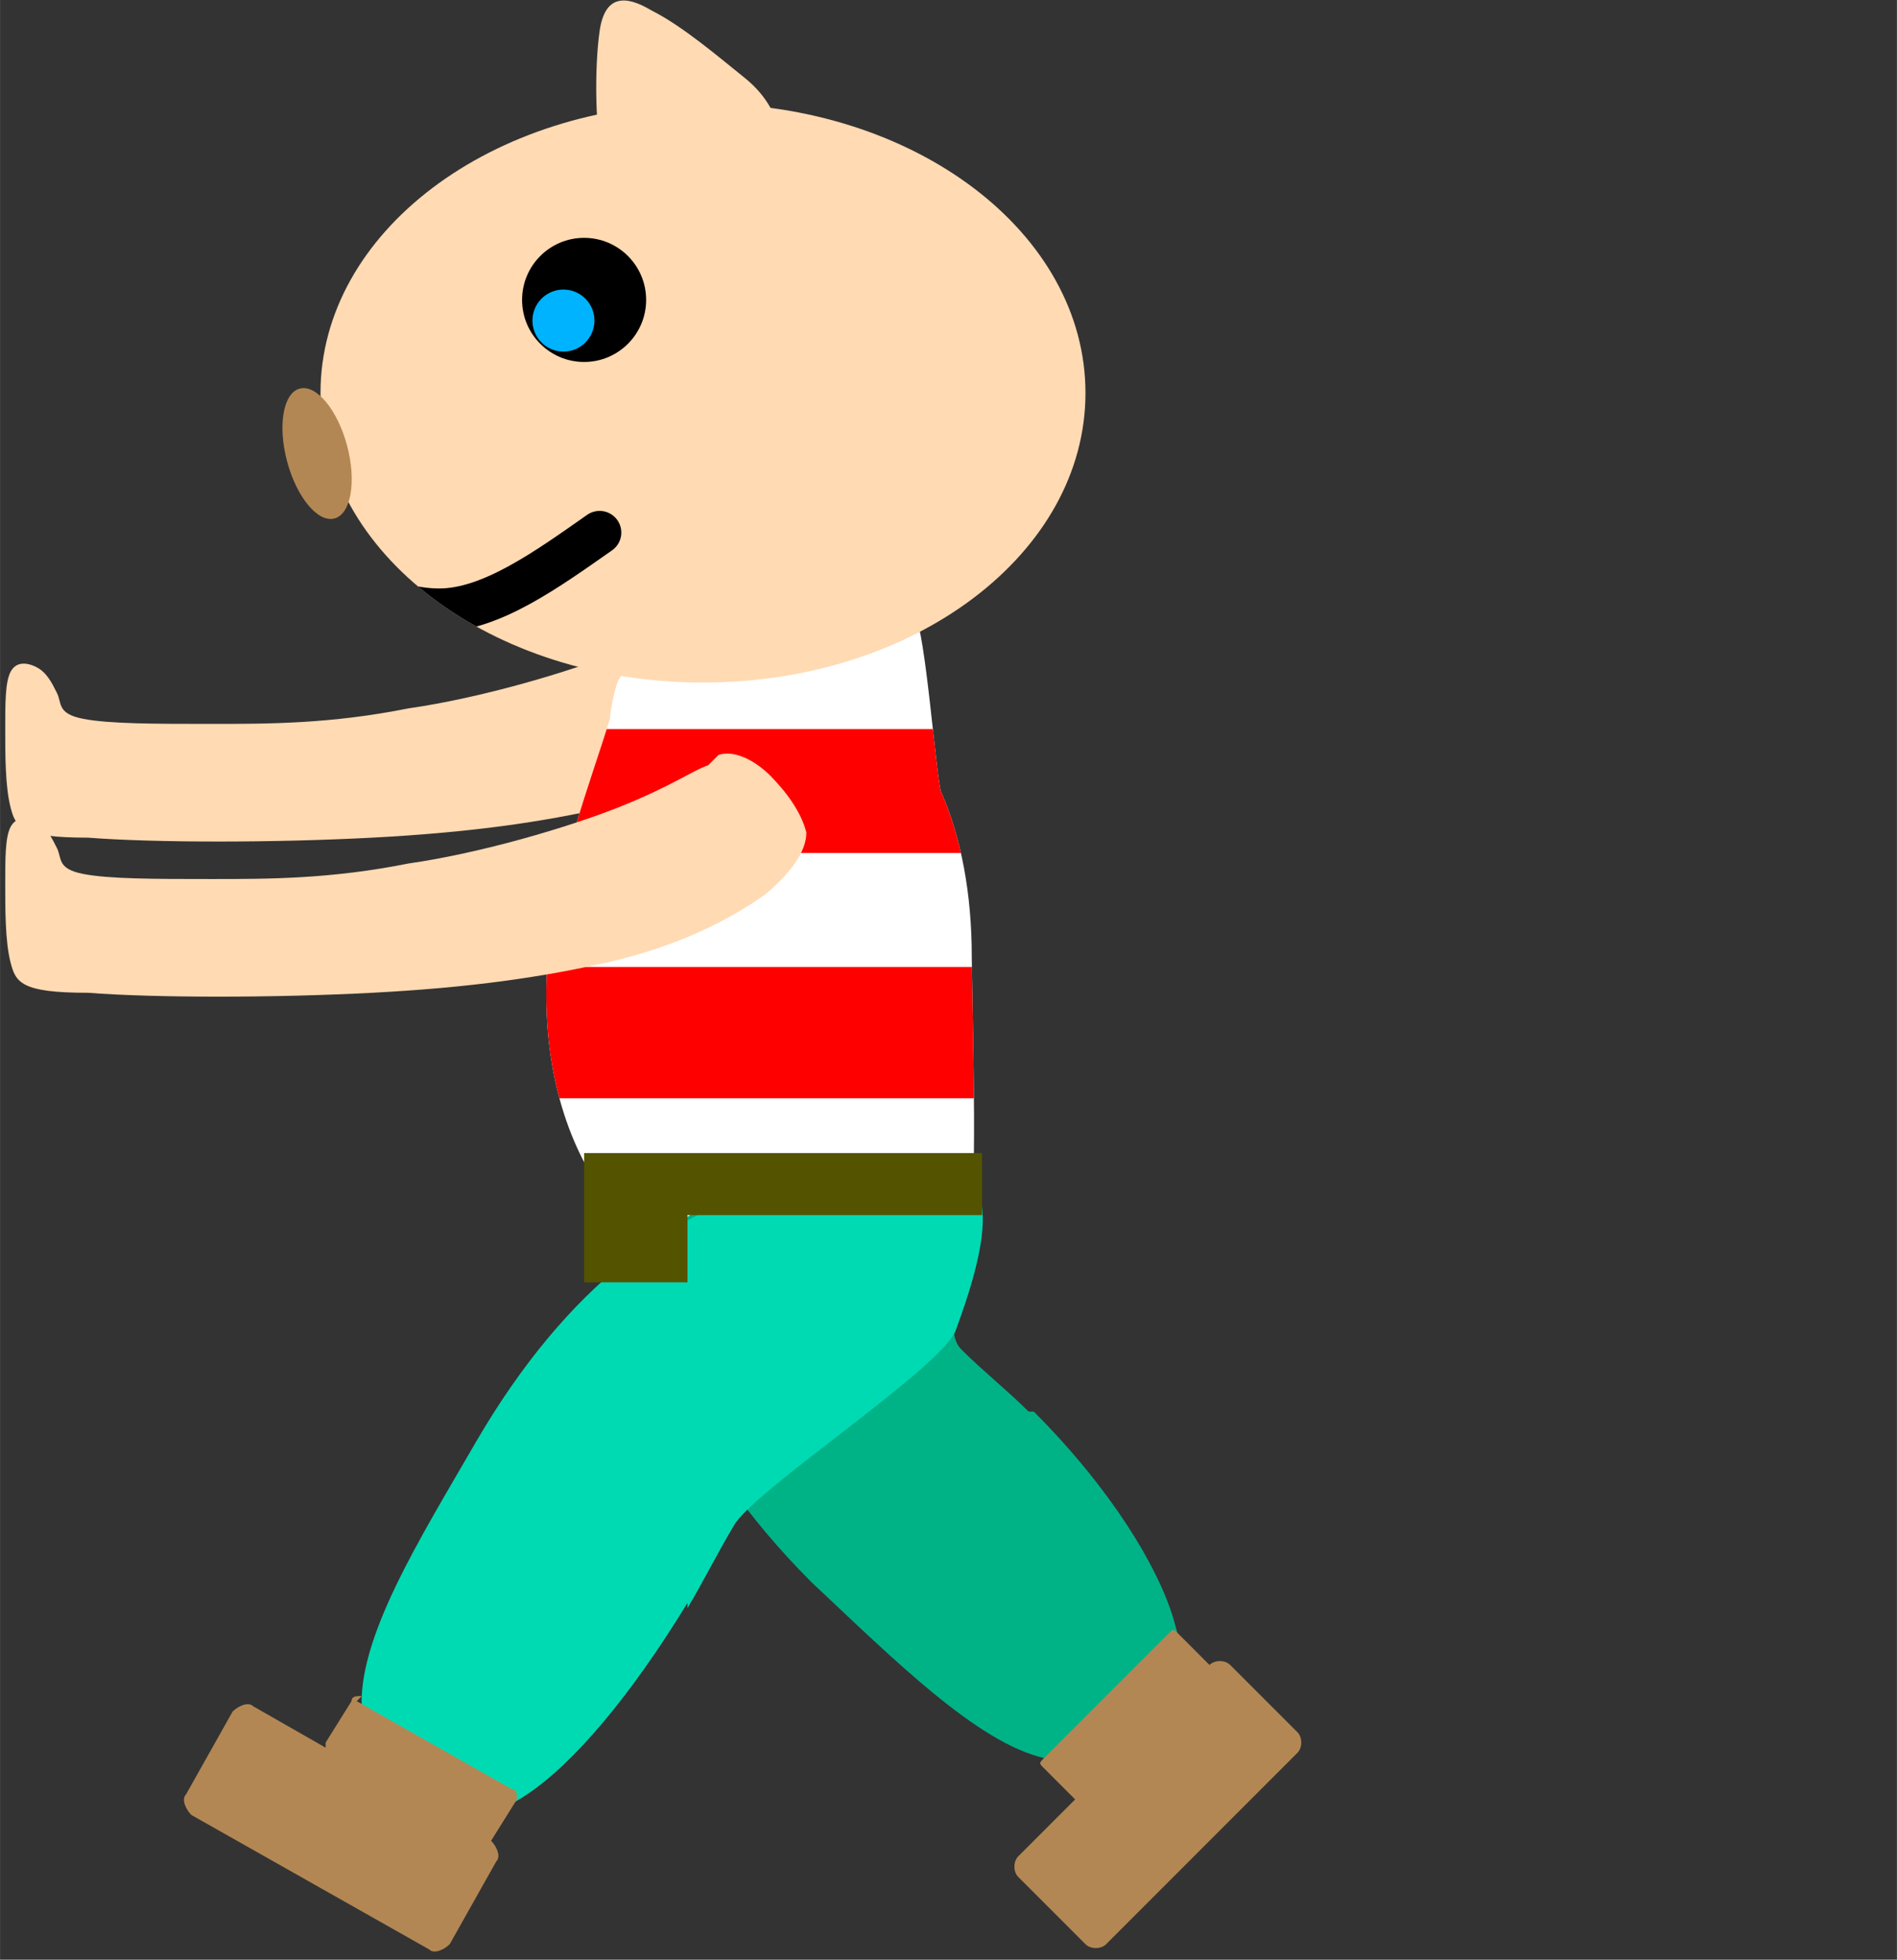 <?xml version="1.0" encoding="UTF-8"?>
<!DOCTYPE svg PUBLIC "-//W3C//DTD SVG 1.1//EN" "http://www.w3.org/Graphics/SVG/1.1/DTD/svg11.dtd">
<!-- Creator: CorelDRAW X6 -->
<svg xmlns="http://www.w3.org/2000/svg" xml:space="preserve" width="10.936mm" height="11.293mm" version="1.1" style="shape-rendering:geometricPrecision; text-rendering:geometricPrecision; image-rendering:optimizeQuality; fill-rule:evenodd; clip-rule:evenodd"
viewBox="0 0 367 379"
 xmlns:xlink="http://www.w3.org/1999/xlink">
 <rect x="0" y="0" width="367" height="379" fill="#333333" stroke="none"/>
 <defs>
  <style type="text/css">
   <![CDATA[
    .str0 {stroke:black;stroke-width:8.386;stroke-linecap:round}
    .fil0 {fill:none}
    .fil5 {fill:black}
    .fil7 {fill:#00B387}
    .fil6 {fill:#00B3FF}
    .fil8 {fill:#00DAB3}
    .fil9 {fill:#545400}
    .fil4 {fill:#B38754}
    .fil3 {fill:red}
    .fil1 {fill:#FFDAB3}
    .fil2 {fill:white}
   ]]>
  </style>
    <clipPath id="id0">
     <path d="M147 123c12,1 22,-16 30,-4 2,3 4,30 5,34 4,9 6,20 6,32 0,5 1,41 0,46 -5,26 -22,14 -41,15 -25,2 -44,-25 -41,-61 2,-18 8,-33 12,-46 0,-1 1,-7 2,-8 5,-11 17,-8 27,-7z"/>
    </clipPath>
    <clipPath id="id1">
     <path d="M136 20c41,0 74,25 74,56 0,31 -33,56 -74,56 -41,0 -74,-25 -74,-56 0,-31 33,-56 74,-56z"/>
    </clipPath>
 </defs>
 <g id="Слой_x0020_1">
  <g id="_693040096">
   <rect class="fil0" width="367" height="379"/>
   <path class="fil1" d="M137 118c-3,1 -7,4 -17,8 -10,4 -27,9 -41,11 -15,3 -27,3 -38,3 -11,0 -20,0 -25,-1 -5,-1 -4,-3 -5,-5 -1,-2 -2,-4 -4,-5 -2,-1 -4,-1 -5,1 -1,2 -1,6 -1,11 0,5 0,11 1,15 1,4 2,6 15,6 13,1 36,1 55,0 19,-1 33,-3 46,-6 13,-3 23,-8 30,-13 6,-5 8,-9 8,-12 -1,-4 -4,-8 -7,-11 -3,-3 -7,-5 -10,-4z"/>
   <path class="fil2" d="M147 123c12,1 22,-16 30,-4 2,3 4,30 5,34 4,9 6,20 6,32 0,5 1,41 0,46 -5,26 -22,14 -41,15 -25,2 -44,-25 -41,-61 2,-18 8,-33 12,-46 0,-1 1,-7 2,-8 5,-11 17,-8 27,-7z"/>
   <g style="clip-path:url(#id0)">
    <g>
     <rect class="fil3" x="2" y="141" width="253.588" height="23.965"/>
     <rect class="fil3" x="63" y="187" width="152.326" height="25.401"/>
    </g>
   </g>
   <path class="fil0" d="M147 123c12,1 22,-16 30,-4 2,3 4,30 5,34 4,9 6,20 6,32 0,5 1,41 0,46 -5,26 -22,14 -41,15 -25,2 -44,-25 -41,-61 2,-18 8,-33 12,-46 0,-1 1,-7 2,-8 5,-11 17,-8 27,-7z"/>
   <path class="fil1" d="M136 20c41,0 74,25 74,56 0,31 -33,56 -74,56 -41,0 -74,-25 -74,-56 0,-31 33,-56 74,-56z"/>
   <g style="clip-path:url(#id1)">
    <g>
     <path id="1" class="fil0 str0" d="M53 103c11,8 21,15 32,15 10,0 21,-8 31,-15"/>
    </g>
   </g>
   <path class="fil0" d="M136 20c41,0 74,25 74,56 0,31 -33,56 -74,56 -41,0 -74,-25 -74,-56 0,-31 33,-56 74,-56z"/>
   <ellipse class="fil4" transform="matrix(0.259 0.966 -0.966 0.259 61.339 87.713)" rx="13" ry="6"/>
   <circle class="fil5" cx="113" cy="58" r="12"/>
   <circle class="fil6" cx="109" cy="62" r="6"/>
   <path class="fil7" d="M200 273c15,15 24,30 27,40 2,7 3,11 -3,16 -5,5 -13,13 -22,11 -13,-3 -29,-19 -45,-34 -25,-25 -39,-56 -26,-69 8,-8 42,-18 57,-7 6,4 -8,25 -2,31 4,4 9,8 13,12z"/>
   <path class="fil1" d="M137 148c-3,1 -7,4 -17,8 -10,4 -27,9 -41,11 -15,3 -27,3 -38,3 -11,0 -20,0 -25,-1 -5,-1 -4,-3 -5,-5 -1,-2 -2,-4 -4,-5 -2,-1 -4,-1 -5,1 -1,2 -1,6 -1,11 0,5 0,11 1,15 1,4 2,6 15,6 13,1 36,1 55,0 19,-1 33,-3 46,-6 13,-3 23,-8 30,-13 6,-5 8,-9 8,-12 -1,-4 -4,-8 -7,-11 -3,-3 -7,-5 -10,-4z"/>
   <path class="fil8" d="M133 310c-11,18 -22,31 -31,37 -6,4 -10,5 -16,2 -7,-4 -16,-9 -16,-18 -1,-14 11,-33 22,-52 18,-31 39,-45 57,-49 6,-1 20,-4 30,-4 10,0 16,4 6,31 -2,7 -39,31 -43,38 -3,5 -6,11 -9,16z"/>
   <path class="fil4" d="M202 340l24 -24c1,-1 1,-1 2,0l6 6c0,0 0,0 0,0l0 0c1,-1 3,-1 4,0l13 13c1,1 1,3 0,4l-37 37c-1,1 -3,1 -4,0l-13 -13c-1,-1 -1,-3 0,-4l11 -11c0,0 0,0 0,0l-6 -6c-1,-1 -1,-1 0,-2z"/>
   <path class="fil4" d="M69 329l30 17c1,0 1,1 1,2l-5 8c0,0 0,0 0,0l0 0c1,1 2,3 1,4l-9 16c-1,1 -3,2 -4,1l-46 -26c-1,-1 -2,-3 -1,-4l9 -16c1,-1 3,-2 4,-1l14 8c0,0 0,0 0,-1l5 -8c0,-1 1,-1 2,-1z"/>
   <path class="fil1" d="M117 33c-2,-7 -2,-20 -1,-27 1,-7 5,-7 10,-4 6,3 13,9 18,13 5,4 6,8 7,10 1,2 1,3 -1,5 -2,2 -5,4 -10,5 -5,2 -10,3 -14,4 -4,1 -7,1 -9,-5z"/>
   <polygon class="fil9" points="113,223 190,223 190,235 133,235 133,248 113,248 113,235 113,235 "/>
  </g>
 </g>
</svg>
